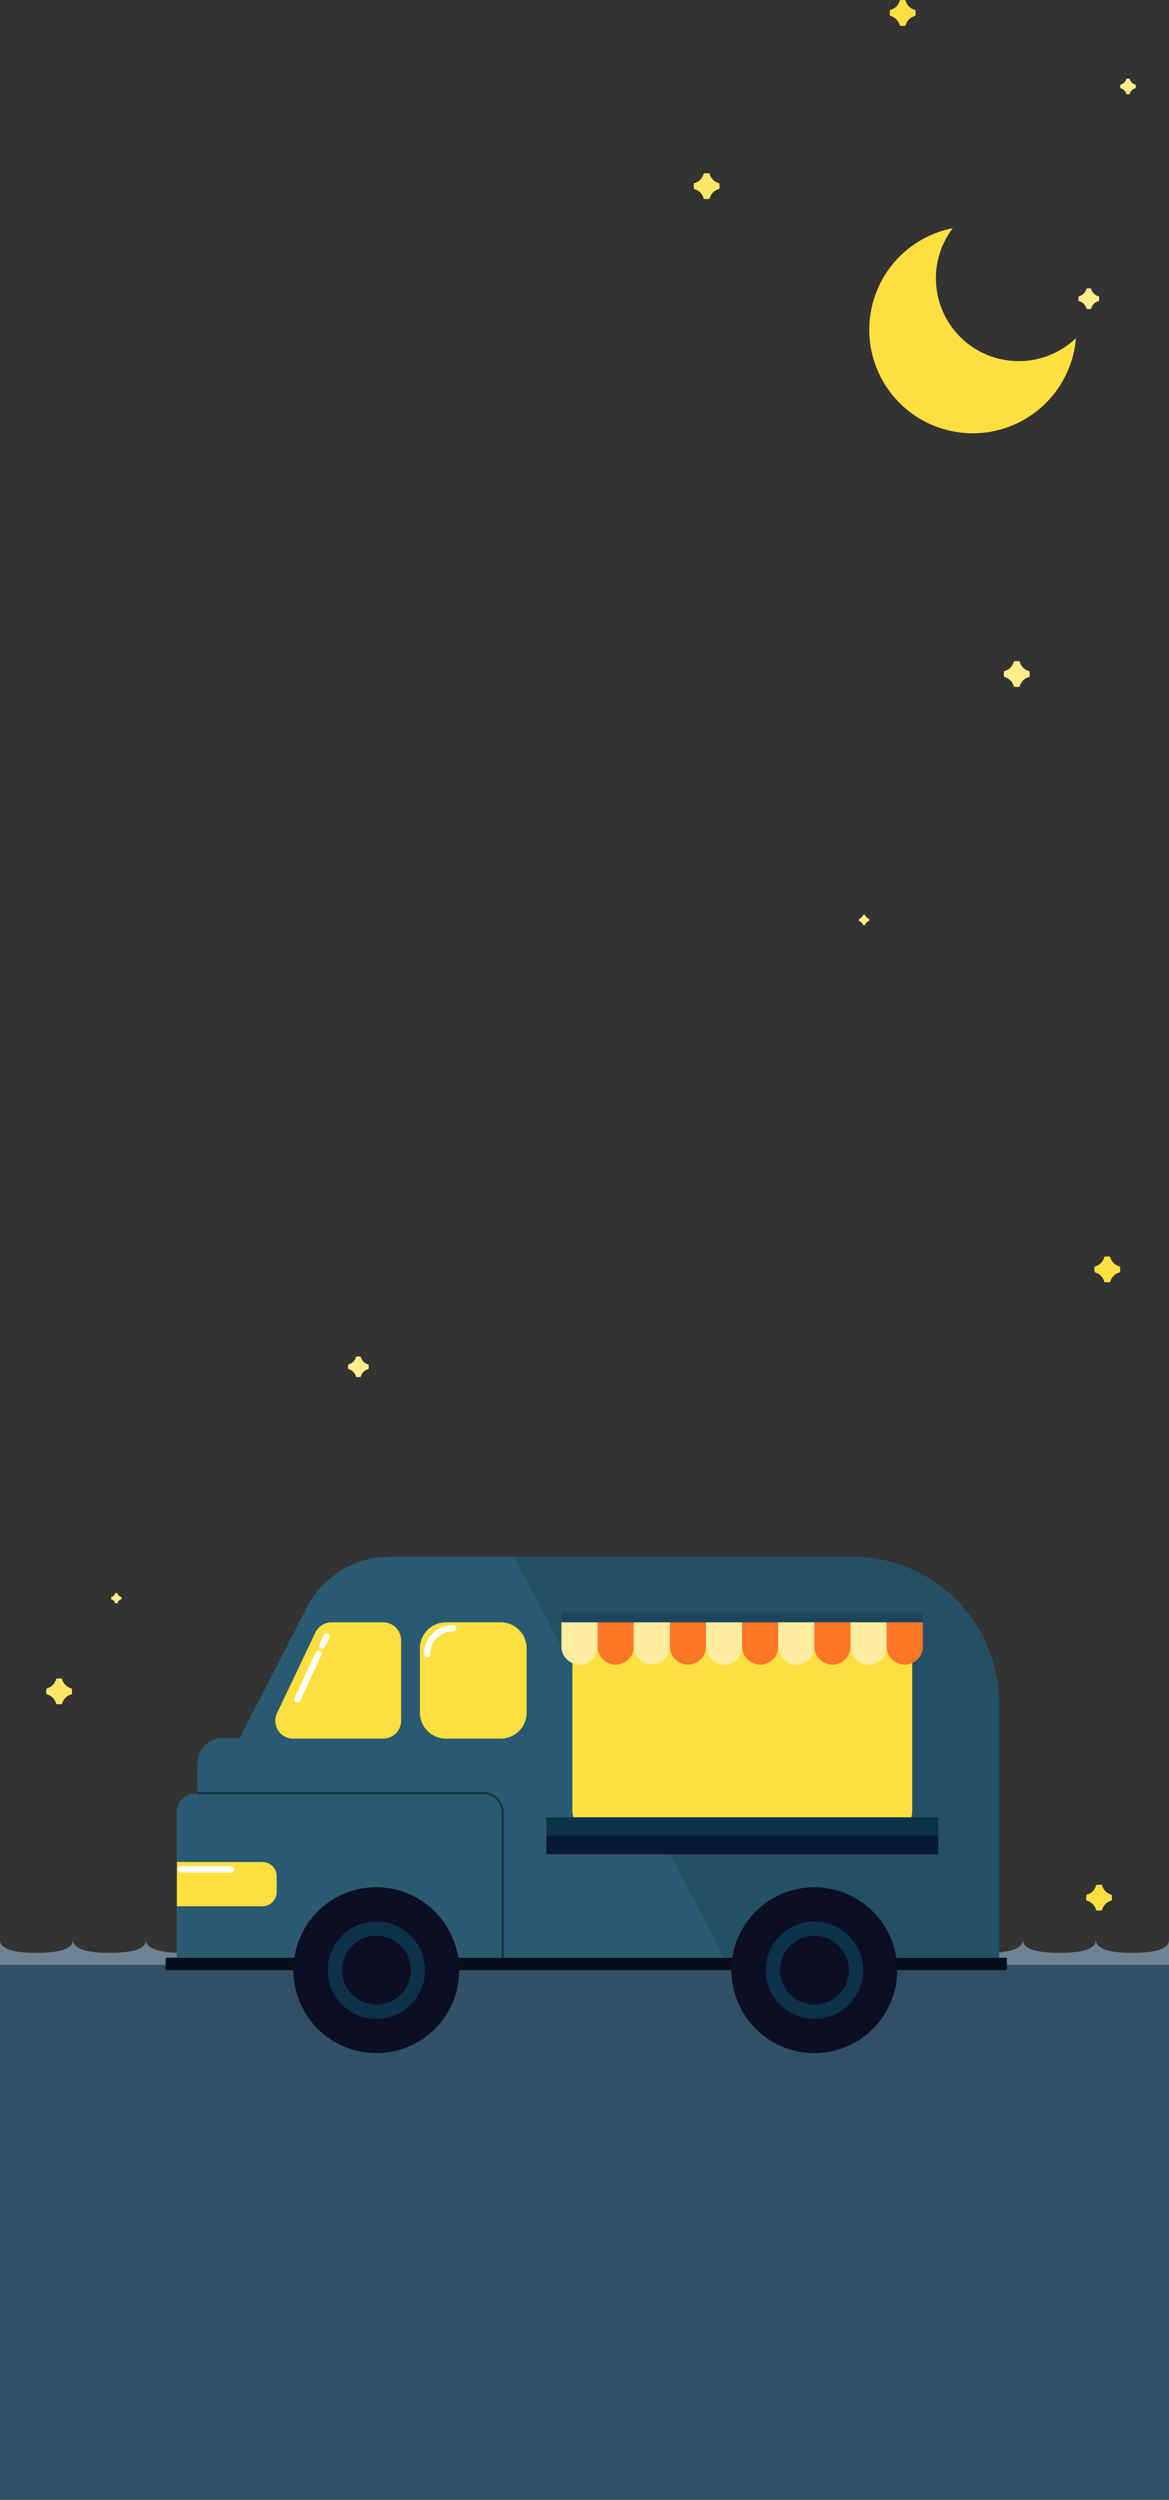 <svg xmlns="http://www.w3.org/2000/svg" xmlns:xlink="http://www.w3.org/1999/xlink" width="375" height="801.527" viewBox="0 0 375 801.527">
  <rect x="0" y="0" width="375" height="801.527" fill="#333333" stroke="none"/>
  <defs>
    <clipPath id="clip-path">
      <rect id="사각형_1" data-name="사각형 1" width="270" height="160" transform="translate(-0.217 -0.448)" fill="#fff"/>
    </clipPath>
  </defs>
  <g id="그룹_1" data-name="그룹 1" transform="translate(0 -10.473)">
    <rect id="사각형_2" data-name="사각형 2" width="375" height="174.439" transform="translate(0 637.561)" fill="#315066"/>
    <path id="패스_32" data-name="패스 32" d="M363.281,731.148c-6.473,0-11.719-.95-11.719-4.148,0,3.2-5.246,4.148-11.719,4.148s-11.719-.95-11.719-4.148c0,3.2-5.246,4.148-11.719,4.148s-11.719-.95-11.719-4.148c0,3.2-5.246,4.148-11.719,4.148S281.25,730.2,281.25,727c0,3.2-5.246,4.148-11.719,4.148s-11.719-.95-11.719-4.148c0,3.2-5.246,4.148-11.719,4.148s-11.719-.95-11.719-4.148c0,3.2-5.246,4.148-11.719,4.148s-11.719-.95-11.719-4.148c0,3.2-5.246,4.148-11.719,4.148S187.5,730.2,187.5,727c0,3.2-5.246,4.148-11.719,4.148s-11.719-.95-11.719-4.148c0,3.2-5.246,4.148-11.719,4.148s-11.719-.95-11.719-4.148c0,3.2-5.246,4.148-11.719,4.148s-11.719-.95-11.719-4.148c0,3.2-5.246,4.148-11.719,4.148S93.75,730.2,93.75,727c0,3.2-5.246,4.148-11.719,4.148S70.313,730.2,70.313,727c0,3.2-5.246,4.148-11.719,4.148S46.875,730.2,46.875,727c0,3.2-5.246,4.148-11.719,4.148S23.438,730.2,23.438,727c0,3.2-5.246,4.148-11.719,4.148S0,730.2,0,727v8.008H375V727C375,730.2,369.754,731.148,363.281,731.148Z" transform="translate(0 -94.522)" fill="#6e8393"/>
    <path id="패스_33" data-name="패스 33" d="M737.28,23.4a26.562,26.562,0,0,0,39.493,35.283A33.2,33.2,0,1,1,737.28,23.4Z" transform="translate(-431.632 60.227)" fill="#ffe040" fill-rule="evenodd"/>
    <path id="패스_34" data-name="패스 34" d="M500,45.49a2.458,2.458,0,0,1,.064-.562,2.493,2.493,0,0,0,1.864-1.865,2.515,2.515,0,0,1,1.124,0,2.493,2.493,0,0,0,1.864,1.865,2.5,2.5,0,0,1,0,1.123,2.493,2.493,0,0,0-1.864,1.865,2.515,2.515,0,0,1-1.124,0,2.493,2.493,0,0,0-1.864-1.865A2.458,2.458,0,0,1,500,45.49Z" transform="translate(-140.642 -7.309)" fill="#ffed8c" fill-rule="evenodd"/>
    <path id="패스_35" data-name="패스 35" d="M860,4.15a4.139,4.139,0,0,1,.106-.936A4.155,4.155,0,0,0,863.214.106a4.188,4.188,0,0,1,1.872,0,4.156,4.156,0,0,0,3.108,3.108,4.176,4.176,0,0,1,0,1.872,4.156,4.156,0,0,0-3.108,3.108,4.188,4.188,0,0,1-1.872,0,4.155,4.155,0,0,0-3.107-3.108A4.139,4.139,0,0,1,860,4.15Z" transform="translate(-637.47 66)" fill="#ffe666" fill-rule="evenodd"/>
    <path id="패스_36" data-name="패스 36" d="M490,502.15a4.142,4.142,0,0,1,.106-.936,4.156,4.156,0,0,0,3.108-3.108,4.18,4.18,0,0,1,1.872,0,4.155,4.155,0,0,0,3.108,3.108,4.176,4.176,0,0,1,0,1.873,4.155,4.155,0,0,0-3.108,3.108,4.177,4.177,0,0,1-1.872,0,4.155,4.155,0,0,0-3.108-3.108A4.143,4.143,0,0,1,490,502.15Z" transform="translate(-138.942 -84.648)" fill="#ffe040" fill-rule="evenodd"/>
    <path id="패스_37" data-name="패스 37" d="M1310,113.15a3.879,3.879,0,0,1,.108-.936,4.161,4.161,0,0,0,3.1-3.108,4.192,4.192,0,0,1,1.876,0,4.161,4.161,0,0,0,3.1,3.108,4.129,4.129,0,0,1,0,1.873,4.161,4.161,0,0,0-3.1,3.108,4.193,4.193,0,0,1-1.876,0,4.161,4.161,0,0,0-3.1-3.108A3.88,3.88,0,0,1,1310,113.15Z" transform="translate(-1024.58 -98.527)" fill="#ffe040" fill-rule="evenodd"/>
    <path id="패스_38" data-name="패스 38" d="M1140,127.32a3.7,3.7,0,0,1,.083-.749,3.32,3.32,0,0,0,2.49-2.487,3.339,3.339,0,0,1,1.494,0,3.32,3.32,0,0,0,2.49,2.487,3.418,3.418,0,0,1,0,1.5,3.32,3.32,0,0,0-2.49,2.487,3.338,3.338,0,0,1-1.494,0,3.32,3.32,0,0,0-2.49-2.487A3.7,3.7,0,0,1,1140,127.32Z" transform="translate(-794.048 -21.077)" fill="#ffed8c" fill-rule="evenodd"/>
    <path id="패스_40" data-name="패스 40" d="M110,629.66a1.687,1.687,0,0,1,.042-.375,1.663,1.663,0,0,0,1.243-1.243,1.678,1.678,0,0,1,.749,0,1.663,1.663,0,0,0,1.243,1.243,1.677,1.677,0,0,1,0,.749,1.664,1.664,0,0,0-1.243,1.244,1.682,1.682,0,0,1-.749,0,1.664,1.664,0,0,0-1.243-1.244A1.684,1.684,0,0,1,110,629.66Z" transform="translate(-74.351 -106.745)" fill="#ffed8c" fill-rule="evenodd"/>
    <path id="패스_41" data-name="패스 41" d="M1580,367.66a1.865,1.865,0,0,1,.041-.374,1.667,1.667,0,0,0,1.245-1.243,1.669,1.669,0,0,1,.747,0,1.667,1.667,0,0,0,1.245,1.243,1.7,1.7,0,0,1,0,.749,1.667,1.667,0,0,0-1.245,1.243,1.672,1.672,0,0,1-.747,0,1.666,1.666,0,0,0-1.245-1.243A1.864,1.864,0,0,1,1580,367.66Z" transform="translate(-1304.474 -62.211)" fill="#ffed8c" fill-rule="evenodd"/>
    <path id="패스_43" data-name="패스 43" d="M455,272.15a4.143,4.143,0,0,1,.106-.936,4.156,4.156,0,0,0,3.108-3.108,4.179,4.179,0,0,1,1.872,0,4.155,4.155,0,0,0,3.108,3.108,4.179,4.179,0,0,1,0,1.872,4.155,4.155,0,0,0-3.108,3.108,4.176,4.176,0,0,1-1.872,0,4.155,4.155,0,0,0-3.108-3.108A4.142,4.142,0,0,1,455,272.15Z" transform="translate(-132.993 -45.554)" fill="#ffed8c" fill-rule="evenodd"/>
    <path id="패스_44" data-name="패스 44" d="M1374,670.49a2.5,2.5,0,0,1,.067-.562,2.482,2.482,0,0,0,1.859-1.864,2.524,2.524,0,0,1,1.129,0,2.482,2.482,0,0,0,1.859,1.864,2.411,2.411,0,0,1,0,1.124,2.482,2.482,0,0,0-1.859,1.864,2.517,2.517,0,0,1-1.129,0,2.482,2.482,0,0,0-1.859-1.864A2.5,2.5,0,0,1,1374,670.49Z" transform="translate(-1269.458 -113.544)" fill="#ffe666" fill-rule="evenodd"/>
    <path id="패스_45" data-name="패스 45" d="M110,336.32a3.322,3.322,0,0,1,.085-.749,3.324,3.324,0,0,0,2.487-2.487,3.354,3.354,0,0,1,1.5,0,3.324,3.324,0,0,0,2.487,2.487,3.353,3.353,0,0,1,0,1.5,3.324,3.324,0,0,0-2.487,2.487,3.354,3.354,0,0,1-1.5,0,3.324,3.324,0,0,0-2.487-2.487A3.322,3.322,0,0,1,110,336.32Z" transform="translate(1.649 112.398)" fill="#ffed8c" fill-rule="evenodd"/>
    <g id="트럭" transform="translate(53.217 509.448)" clip-path="url(#clip-path)">
      <path id="패스_1" data-name="패스 1" d="M269.912,305.317H0v4.013H269.912Z" transform="translate(-0.067 -176.582)" fill="#050f1e"/>
      <path id="패스_2" data-name="패스 2" d="M225.224,0H76.856A29.942,29.942,0,0,0,50.221,16.225L28.648,58.159H23.107a7.968,7.968,0,0,0-7.981,7.955v9.871h-.816A5.816,5.816,0,0,0,8.485,81.79v46.779h263.8V46.934A47.012,47.012,0,0,0,225.224,0Z" transform="translate(-4.979 0.172)" fill="#2a5a72"/>
      <path id="패스_3" data-name="패스 3" d="M373.971,0H265.423l67.42,128.563h88.21V46.934A47.011,47.011,0,0,0,373.971,0Z" transform="translate(-153.726 0.172)" fill="#0c2630" opacity="0.2"/>
      <path id="패스_4" data-name="패스 4" d="M123.968,304.879a26.593,26.593,0,1,0-26.681-26.592A26.637,26.637,0,0,0,123.968,304.879Z" transform="translate(-56.389 -145.539)" fill="#0c0e23"/>
      <path id="패스_5" data-name="패스 5" d="M139.114,308.995a15.612,15.612,0,1,0-15.664-15.612A15.638,15.638,0,0,0,139.114,308.995Z" transform="translate(-71.535 -160.635)" fill="#0d314b"/>
      <path id="패스_6" data-name="패스 6" d="M145.424,310.709a11.038,11.038,0,1,0-11.075-11.038A11.057,11.057,0,0,0,145.424,310.709Z" transform="translate(-77.845 -166.924)" fill="#0c0e23"/>
      <path id="패스_7" data-name="패스 7" d="M457.657,304.879a26.593,26.593,0,1,0-26.681-26.592A26.637,26.637,0,0,0,457.657,304.879Z" transform="translate(-249.568 -145.539)" fill="#0c0e23"/>
      <path id="패스_8" data-name="패스 8" d="M472.8,308.995a15.612,15.612,0,1,0-15.664-15.612A15.638,15.638,0,0,0,472.8,308.995Z" transform="translate(-264.714 -160.635)" fill="#0d314b"/>
      <path id="패스_9" data-name="패스 9" d="M479.113,310.709a11.038,11.038,0,1,0-11.075-11.038A11.057,11.057,0,0,0,479.113,310.709Z" transform="translate(-271.024 -166.924)" fill="#0c0e23"/>
      <path id="패스_10" data-name="패스 10" d="M118.1,87.247H89.255a5.726,5.726,0,0,1-5.049-8.477L96.5,52.964a5.763,5.763,0,0,1,5.049-2.987H118.1a5.744,5.744,0,0,1,5.754,5.735V81.518a5.745,5.745,0,0,1-5.748,5.729Z" transform="translate(-48.408 -28.761)" fill="#ffe040"/>
      <path id="패스_11" data-name="패스 11" d="M219.574,49.962H202.027a8.33,8.33,0,0,0-8.344,8.316V78.928a8.33,8.33,0,0,0,8.344,8.316h17.547a8.33,8.33,0,0,0,8.343-8.316V58.278A8.33,8.33,0,0,0,219.574,49.962Z" transform="translate(-112.194 -28.752)" fill="#ffe040"/>
      <path id="패스_12" data-name="패스 12" d="M199.156,62.714A8.33,8.33,0,0,1,207.5,54.4" transform="translate(-115.363 -31.324)" fill="none" stroke="#fff" stroke-linecap="round" stroke-miterlimit="10" stroke-width="2"/>
      <path id="패스_13" data-name="패스 13" d="M410.515,49.962h-92.34a8.33,8.33,0,0,0-8.343,8.316v51.895a8.33,8.33,0,0,0,8.343,8.316h92.34a8.33,8.33,0,0,0,8.343-8.316V58.278A8.33,8.33,0,0,0,410.515,49.962Z" transform="translate(-179.435 -28.752)" fill="#ffe040"/>
      <path id="패스_14" data-name="패스 14" d="M415.731,198.407H290.018v11.754H415.731Z" transform="translate(-167.965 -114.69)" fill="#0d314b"/>
      <path id="패스_15" data-name="패스 15" d="M415.731,212.365H290.018v6.019H415.731Z" transform="translate(-167.965 -122.77)" fill="#01011e" opacity="0.5"/>
      <path id="패스_16" data-name="패스 16" d="M302.48,48.169h9.709a.93.93,0,0,1,.932.929v7.561a5.825,5.825,0,0,1-11.651,0V49.1a.93.93,0,0,1,.932-.929Z" transform="translate(-174.594 -27.714)" fill="#ffed9f"/>
      <path id="패스_17" data-name="패스 17" d="M330.011,48.169h9.709a.931.931,0,0,1,.932.929v7.561a5.825,5.825,0,0,1-11.651,0V49.1a.93.93,0,0,1,.932-.929Z" transform="translate(-190.533 -27.714)" fill="#ff7629"/>
      <path id="패스_18" data-name="패스 18" d="M357.594,48.168H367.3a.93.93,0,0,1,.971.929v7.561a5.826,5.826,0,0,1-11.651,0V49.1a.931.931,0,0,1,.932-.929Z" transform="translate(-206.524 -27.713)" fill="#ffed9f"/>
      <path id="패스_19" data-name="패스 19" d="M385.057,48.165h9.709a.931.931,0,0,1,.932.929v7.561a5.825,5.825,0,0,1-11.651,0V49.094a.932.932,0,0,1,1.01-.929Z" transform="translate(-222.4 -27.71)" fill="#ff7629"/>
      <path id="패스_20" data-name="패스 20" d="M412.587,48.169H422.3a.93.93,0,0,1,.932.929v7.561a5.825,5.825,0,0,1-11.651,0V49.1a.931.931,0,0,1,.932-.929Z" transform="translate(-238.337 -27.714)" fill="#ffed9f"/>
      <path id="패스_21" data-name="패스 21" d="M440.118,48.169h9.709a.93.93,0,0,1,.932.929v7.561a5.825,5.825,0,0,1-11.651,0V49.1a.93.93,0,0,1,.932-.929Z" transform="translate(-254.276 -27.714)" fill="#ff7629"/>
      <path id="패스_22" data-name="패스 22" d="M467.633,48.169h9.709a.93.93,0,0,1,.932.929v7.561a5.825,5.825,0,0,1-11.651,0V49.1a.931.931,0,0,1,.932-.929Z" transform="translate(-270.205 -27.714)" fill="#ffed9f"/>
      <path id="패스_23" data-name="패스 23" d="M495.118,48.165h9.709a.93.93,0,0,1,.932.929v7.561a5.825,5.825,0,0,1-11.651,0V49.094a.932.932,0,0,1,1.01-.929Z" transform="translate(-286.116 -27.71)" fill="#ff7629"/>
      <path id="패스_24" data-name="패스 24" d="M522.695,48.169H532.4a.93.93,0,0,1,.932.929v7.561a5.825,5.825,0,0,1-11.651,0V49.1a.93.93,0,0,1,.932-.929Z" transform="translate(-302.081 -27.714)" fill="#ffed9f"/>
      <path id="패스_25" data-name="패스 25" d="M550.226,48.169h9.709a.931.931,0,0,1,.932.929v7.561a5.825,5.825,0,0,1-11.651,0V49.1a.93.93,0,0,1,.932-.929Z" transform="translate(-318.02 -27.714)" fill="#ff7629"/>
      <path id="패스_26" data-name="패스 26" d="M417.561,42.47H301.654v3.155H417.561Z" transform="translate(-174.701 -24.415)" fill="#1d455e"/>
      <path id="패스_27" data-name="패스 27" d="M100.285,88.524l6.8-14.677" transform="translate(-58.124 -42.58)" fill="none" stroke="#fff" stroke-linecap="round" stroke-miterlimit="10" stroke-width="2"/>
      <path id="패스_28" data-name="패스 28" d="M119.269,63.665l1.366-2.948" transform="translate(-69.114 -34.978)" fill="none" stroke="#fff" stroke-linecap="round" stroke-miterlimit="10" stroke-width="2"/>
      <path id="패스_29" data-name="패스 29" d="M8.547,232.45H35.978A4.559,4.559,0,0,1,40.548,237v5.09a4.566,4.566,0,0,1-4.57,4.555H8.547v-14.2Z" transform="translate(-5.015 -134.398)" fill="#ffe040"/>
      <path id="패스_30" data-name="패스 30" d="M122.46,232.329h-.647V185.692a5.815,5.815,0,0,0-5.826-5.806H24.256v-.645h91.725a6.462,6.462,0,0,1,6.473,6.451Z" transform="translate(-14.11 -103.594)" fill="#01011e" opacity="0.5"/>
      <path id="패스_31" data-name="패스 31" d="M11.621,238.073h16.1" transform="translate(-6.795 -137.653)" fill="none" stroke="#fff" stroke-linecap="round" stroke-miterlimit="10" stroke-width="2"/>
    </g>
    <path id="패스_39" data-name="패스 39" d="M1710,623.15a3.893,3.893,0,0,1,.108-.936,4.161,4.161,0,0,0,3.1-3.108,4.2,4.2,0,0,1,1.876,0,4.162,4.162,0,0,0,3.1,3.108,4.12,4.12,0,0,1,0,1.873,4.162,4.162,0,0,0-3.1,3.108,4.194,4.194,0,0,1-1.876,0,4.162,4.162,0,0,0-3.1-3.108A3.891,3.891,0,0,1,1710,623.15Z" transform="translate(-1361.571 -4.215)" fill="#ffe040" fill-rule="evenodd"/>
    <path id="패스_42" data-name="패스 42" d="M1743,147.15a3.868,3.868,0,0,1,.108-.936,4.16,4.16,0,0,0,3.1-3.108,4.193,4.193,0,0,1,1.876,0,4.162,4.162,0,0,0,3.1,3.108,4.12,4.12,0,0,1,0,1.873,4.162,4.162,0,0,0-3.1,3.108,4.191,4.191,0,0,1-1.876,0,4.16,4.16,0,0,0-3.1-3.108A3.867,3.867,0,0,1,1743,147.15Z" transform="translate(-1728.18 405.646)" fill="#ffe666" fill-rule="evenodd"/>
  </g>
</svg>
